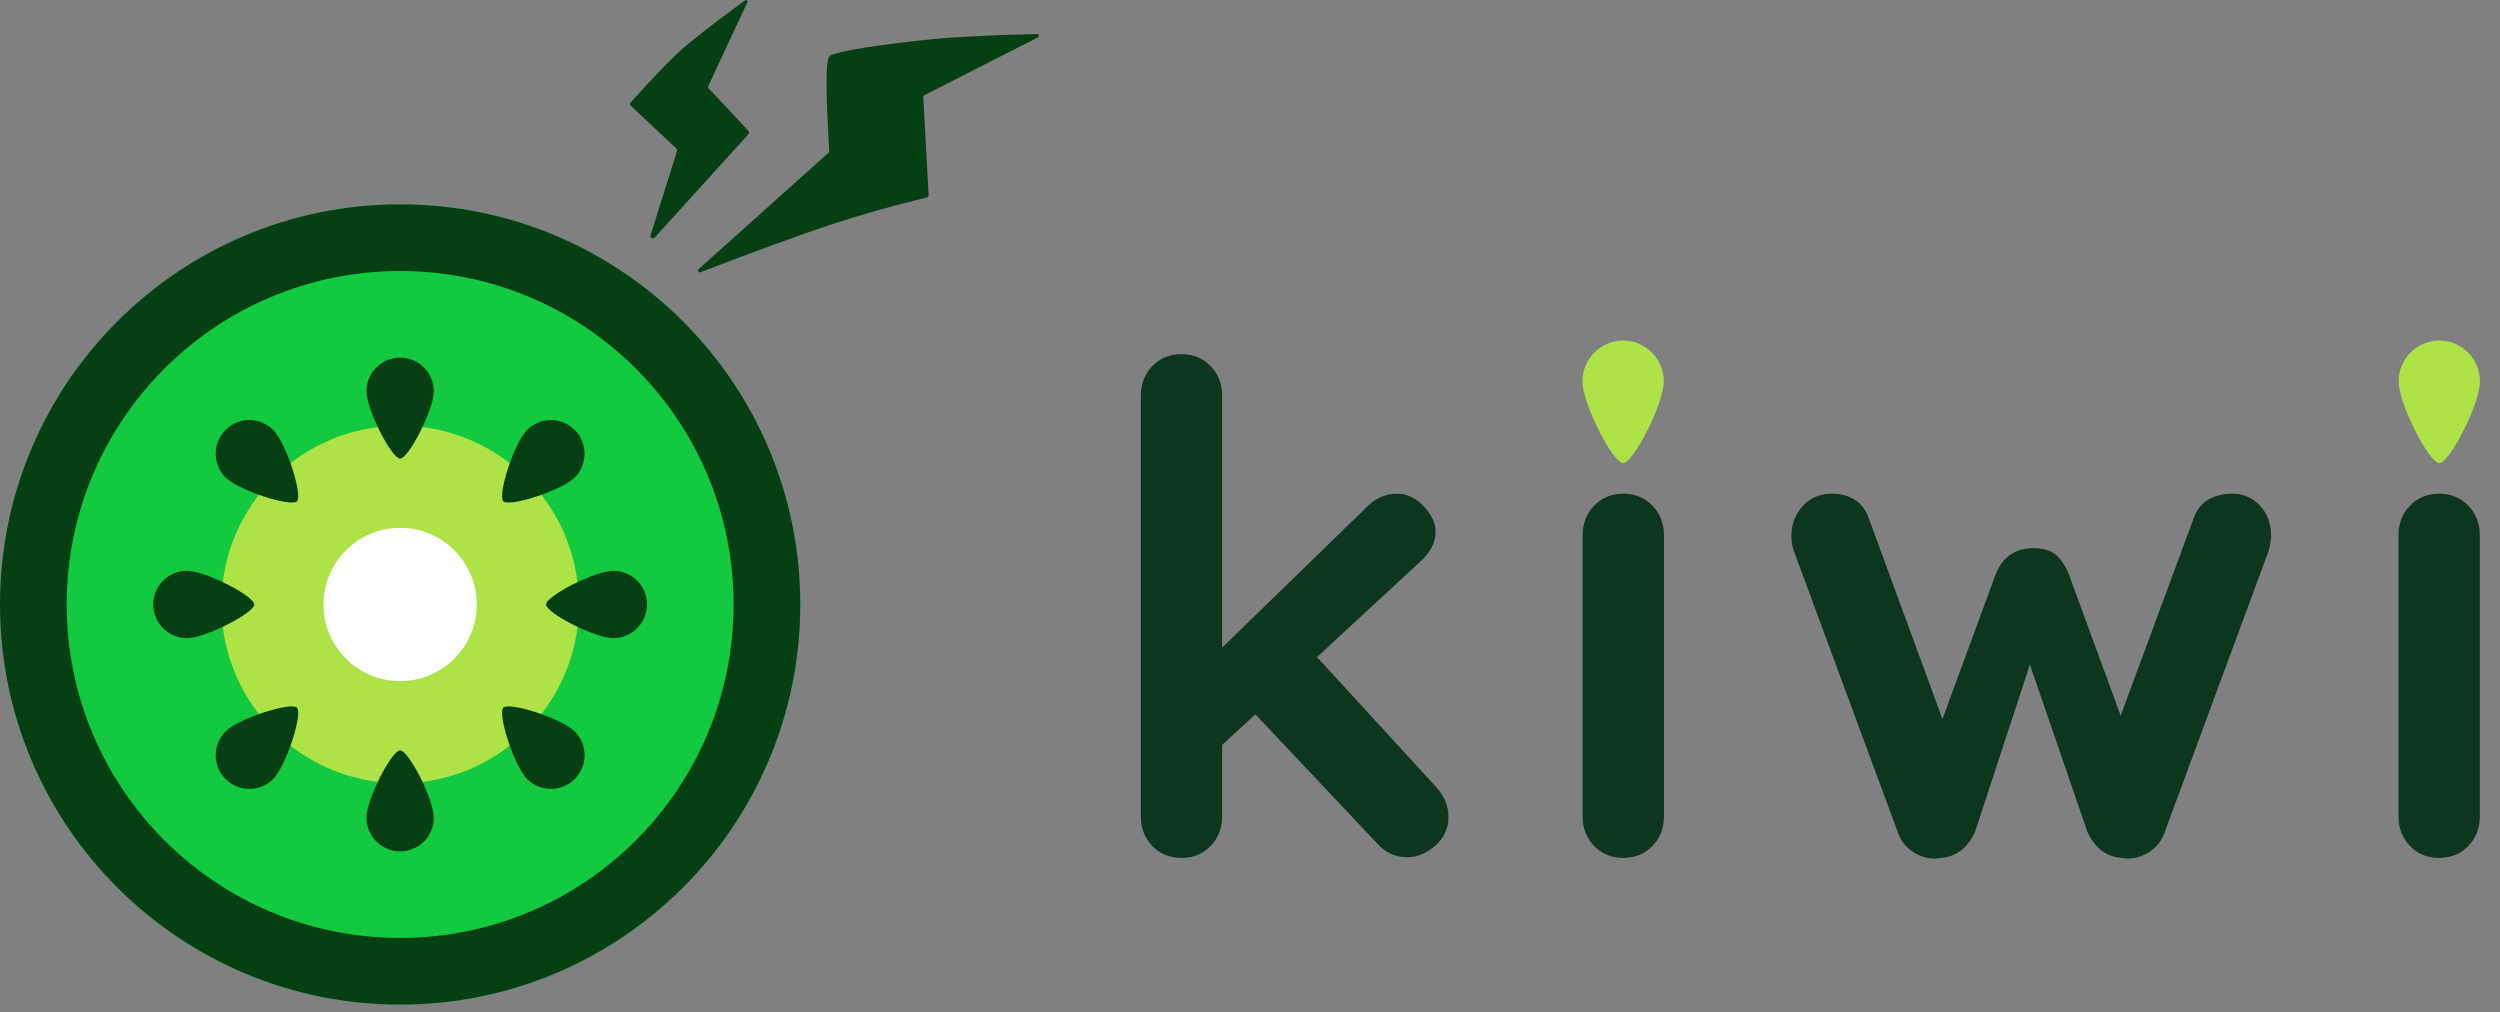 <svg width="163" height="66" viewBox="0 0 163 66" fill="none" xmlns="http://www.w3.org/2000/svg">
<rect x="0" y="0" width="163" height="66" fill="#808080" stroke="none"/>
<g id="kiwi_logo">
<path id="Path-5-Copy" d="M67.653 2.22C64.564 2.287 62.197 2.406 60.554 2.578C57.967 2.848 54.431 3.311 54.071 3.678C53.832 3.921 53.831 5.976 54.067 9.842C54.07 9.886 54.052 9.928 54.02 9.958L45.518 17.575C45.526 17.652 45.523 17.703 45.553 17.736C45.576 17.761 45.612 17.77 45.643 17.758C49.298 16.356 52.107 15.33 54.071 14.679C56.101 14.005 58.223 13.404 60.437 12.873C60.505 12.857 60.551 12.795 60.547 12.726L60.199 6.338C60.195 6.281 60.226 6.228 60.277 6.202L67.721 2.413C67.716 2.326 67.729 2.287 67.713 2.256C67.701 2.234 67.678 2.22 67.653 2.22Z" fill="#073F15"/>
<path id="Path-6-Copy" d="M42.683 15.491L48.811 8.739C48.861 8.683 48.861 8.601 48.809 8.546L46.207 5.761C46.167 5.718 46.157 5.657 46.182 5.605L48.761 0.083C48.645 0.021 48.639 0.007 48.627 0.002C48.618 -0.001 48.608 -0 48.601 0.005C46.403 1.613 44.926 2.77 44.172 3.477C43.403 4.197 42.383 5.27 41.114 6.694C41.061 6.752 41.065 6.838 41.123 6.892L44.106 9.687C44.147 9.725 44.162 9.781 44.146 9.833L42.412 15.353C42.388 15.432 42.435 15.514 42.519 15.537C42.579 15.553 42.643 15.535 42.683 15.491Z" fill="#073F15"/>
<path id="Oval-Copy-4" d="M26.089 65.501C40.498 65.501 52.179 53.82 52.179 39.412C52.179 25.003 40.498 13.322 26.089 13.322C11.681 13.322 0 25.003 0 39.412C0 53.82 11.681 65.501 26.089 65.501Z" fill="#13C93F"/>
<path id="Oval-Copy-4_2" fill-rule="evenodd" clip-rule="evenodd" d="M52.179 39.412C52.179 53.82 40.498 65.501 26.089 65.501C11.681 65.501 0 53.82 0 39.412C0 25.003 11.681 13.322 26.089 13.322C40.498 13.322 52.179 25.003 52.179 39.412ZM4.348 39.412C4.348 51.419 14.082 61.153 26.089 61.153C38.097 61.153 47.831 51.419 47.831 39.412C47.831 27.404 38.097 17.671 26.089 17.671C14.082 17.671 4.348 27.404 4.348 39.412Z" fill="#073F15"/>
<path id="Oval-Copy-5" d="M26.089 51.069C32.527 51.069 37.746 45.849 37.746 39.412C37.746 32.974 32.527 27.755 26.089 27.755C19.651 27.755 14.432 32.974 14.432 39.412C14.432 45.849 19.651 51.069 26.089 51.069Z" fill="#ADE347"/>
<path id="Combined-Shape-Copy-3" fill-rule="evenodd" clip-rule="evenodd" d="M23.894 25.509C23.894 26.721 25.541 29.899 26.089 29.899C26.638 29.899 28.285 26.721 28.285 25.509C28.285 24.297 27.302 23.314 26.089 23.314C24.877 23.314 23.894 24.297 23.894 25.509ZM34.368 28.029C33.511 28.886 32.428 32.297 32.816 32.685C33.204 33.074 36.615 31.991 37.472 31.133C38.329 30.276 38.329 28.886 37.472 28.029C36.615 27.172 35.225 27.172 34.368 28.029ZM35.602 39.412C35.602 38.863 38.78 37.217 39.992 37.217C41.204 37.217 42.187 38.199 42.187 39.412C42.187 40.624 41.204 41.607 39.992 41.607C38.78 41.607 35.602 39.96 35.602 39.412ZM37.472 47.69C36.615 46.833 33.204 45.75 32.816 46.138C32.428 46.526 33.511 49.937 34.368 50.794C35.225 51.652 36.615 51.652 37.472 50.794C38.329 49.937 38.329 48.547 37.472 47.69ZM26.089 48.924C26.638 48.924 28.285 52.102 28.285 53.314C28.285 54.526 27.302 55.509 26.089 55.509C24.877 55.509 23.894 54.526 23.894 53.314C23.894 52.102 25.541 48.924 26.089 48.924ZM17.811 50.794C18.668 49.937 19.751 46.526 19.363 46.138C18.975 45.75 15.564 46.833 14.707 47.69C13.849 48.547 13.849 49.937 14.707 50.794C15.564 51.652 16.954 51.652 17.811 50.794ZM16.577 39.412C16.577 39.96 13.399 41.607 12.187 41.607C10.975 41.607 9.992 40.624 9.992 39.412C9.992 38.199 10.975 37.217 12.187 37.217C13.399 37.217 16.577 38.863 16.577 39.412ZM14.707 31.133C15.564 31.991 18.975 33.074 19.363 32.685C19.751 32.297 18.668 28.886 17.811 28.029C16.954 27.172 15.564 27.172 14.707 28.029C13.849 28.886 13.849 30.276 14.707 31.133Z" fill="#073F15"/>
<path id="Oval-Copy-6" d="M26.089 44.407C28.849 44.407 31.085 42.171 31.085 39.412C31.085 36.653 28.849 34.416 26.089 34.416C23.33 34.416 21.093 36.653 21.093 39.412C21.093 42.171 23.33 44.407 26.089 44.407Z" fill="white"/>
<g id="Group-2-Copy-2">
<path id="kiwi" fill-rule="evenodd" clip-rule="evenodd" d="M94.441 53.273C94.441 52.533 94.161 51.867 93.601 51.276L85.87 42.843L92.541 36.673C93.248 36.052 93.601 35.386 93.601 34.676C93.601 34.114 93.344 33.559 92.828 33.011C92.313 32.464 91.731 32.19 91.083 32.19C90.347 32.19 89.699 32.471 89.139 33.034L79.684 42.221V25.799C79.684 25.03 79.434 24.386 78.933 23.868C78.433 23.35 77.799 23.091 77.033 23.091C76.268 23.091 75.634 23.35 75.134 23.868C74.633 24.386 74.383 25.03 74.383 25.799V53.229C74.383 53.998 74.633 54.642 75.134 55.159C75.634 55.677 76.268 55.936 77.033 55.936C77.799 55.936 78.433 55.677 78.933 55.159C79.434 54.642 79.684 53.998 79.684 53.229V48.568L81.849 46.571L89.802 55.004C90.332 55.596 90.98 55.892 91.746 55.892C92.394 55.892 93.005 55.64 93.579 55.137C94.153 54.634 94.441 54.013 94.441 53.273ZM107.739 55.159C108.24 54.642 108.49 53.998 108.49 53.229V34.898C108.49 34.128 108.24 33.485 107.739 32.967C107.238 32.449 106.605 32.19 105.839 32.19C105.073 32.19 104.44 32.449 103.94 32.967C103.439 33.485 103.188 34.128 103.188 34.898V53.229C103.188 53.998 103.439 54.642 103.94 55.159C104.44 55.677 105.073 55.936 105.839 55.936C106.605 55.936 107.238 55.677 107.739 55.159ZM145.558 32.19C146.265 32.19 146.861 32.449 147.347 32.967C147.833 33.485 148.076 34.143 148.076 34.942C148.076 35.208 148.017 35.549 147.899 35.963L141.14 54.249C140.963 54.782 140.646 55.204 140.19 55.514C139.733 55.825 139.24 55.98 138.71 55.98L138.356 55.936C137.355 55.877 136.604 55.315 136.103 54.249L132.348 43.331L128.769 54.249C128.268 55.315 127.517 55.877 126.516 55.936L126.162 55.98C125.632 55.98 125.139 55.825 124.682 55.514C124.226 55.204 123.909 54.782 123.733 54.249L116.973 35.963C116.855 35.638 116.796 35.297 116.796 34.942C116.796 34.202 117.039 33.559 117.525 33.011C118.011 32.464 118.652 32.19 119.447 32.19C120.036 32.19 120.544 32.331 120.971 32.612C121.398 32.893 121.7 33.315 121.877 33.877L126.648 46.882L130.139 37.383C130.61 36.288 131.42 35.741 132.569 35.741C133.187 35.741 133.666 35.874 134.005 36.141C134.343 36.407 134.63 36.821 134.866 37.383L138.268 46.66L142.995 33.877C143.172 33.315 143.481 32.893 143.923 32.612C144.365 32.331 144.91 32.19 145.558 32.19ZM160.933 55.159C161.433 54.642 161.684 53.998 161.684 53.229V34.898C161.684 34.128 161.433 33.485 160.933 32.967C160.432 32.449 159.799 32.19 159.033 32.19C158.267 32.19 157.634 32.449 157.133 32.967C156.632 33.485 156.382 34.128 156.382 34.898V53.229C156.382 53.998 156.632 54.642 157.133 55.159C157.634 55.677 158.267 55.936 159.033 55.936C159.799 55.936 160.432 55.677 160.933 55.159Z" fill="#0D361E"/>
<path id="Oval" d="M105.828 30.193C106.491 30.193 108.479 26.338 108.479 24.867C108.479 23.396 107.292 22.204 105.828 22.204C104.364 22.204 103.177 23.396 103.177 24.867C103.177 26.338 105.166 30.193 105.828 30.193Z" fill="#ADE347"/>
<path id="Oval-Copy" d="M159.044 30.193C159.707 30.193 161.695 26.338 161.695 24.867C161.695 23.396 160.508 22.204 159.044 22.204C157.58 22.204 156.393 23.396 156.393 24.867C156.393 26.338 158.381 30.193 159.044 30.193Z" fill="#ADE347"/>
</g>
</g>
</svg>
